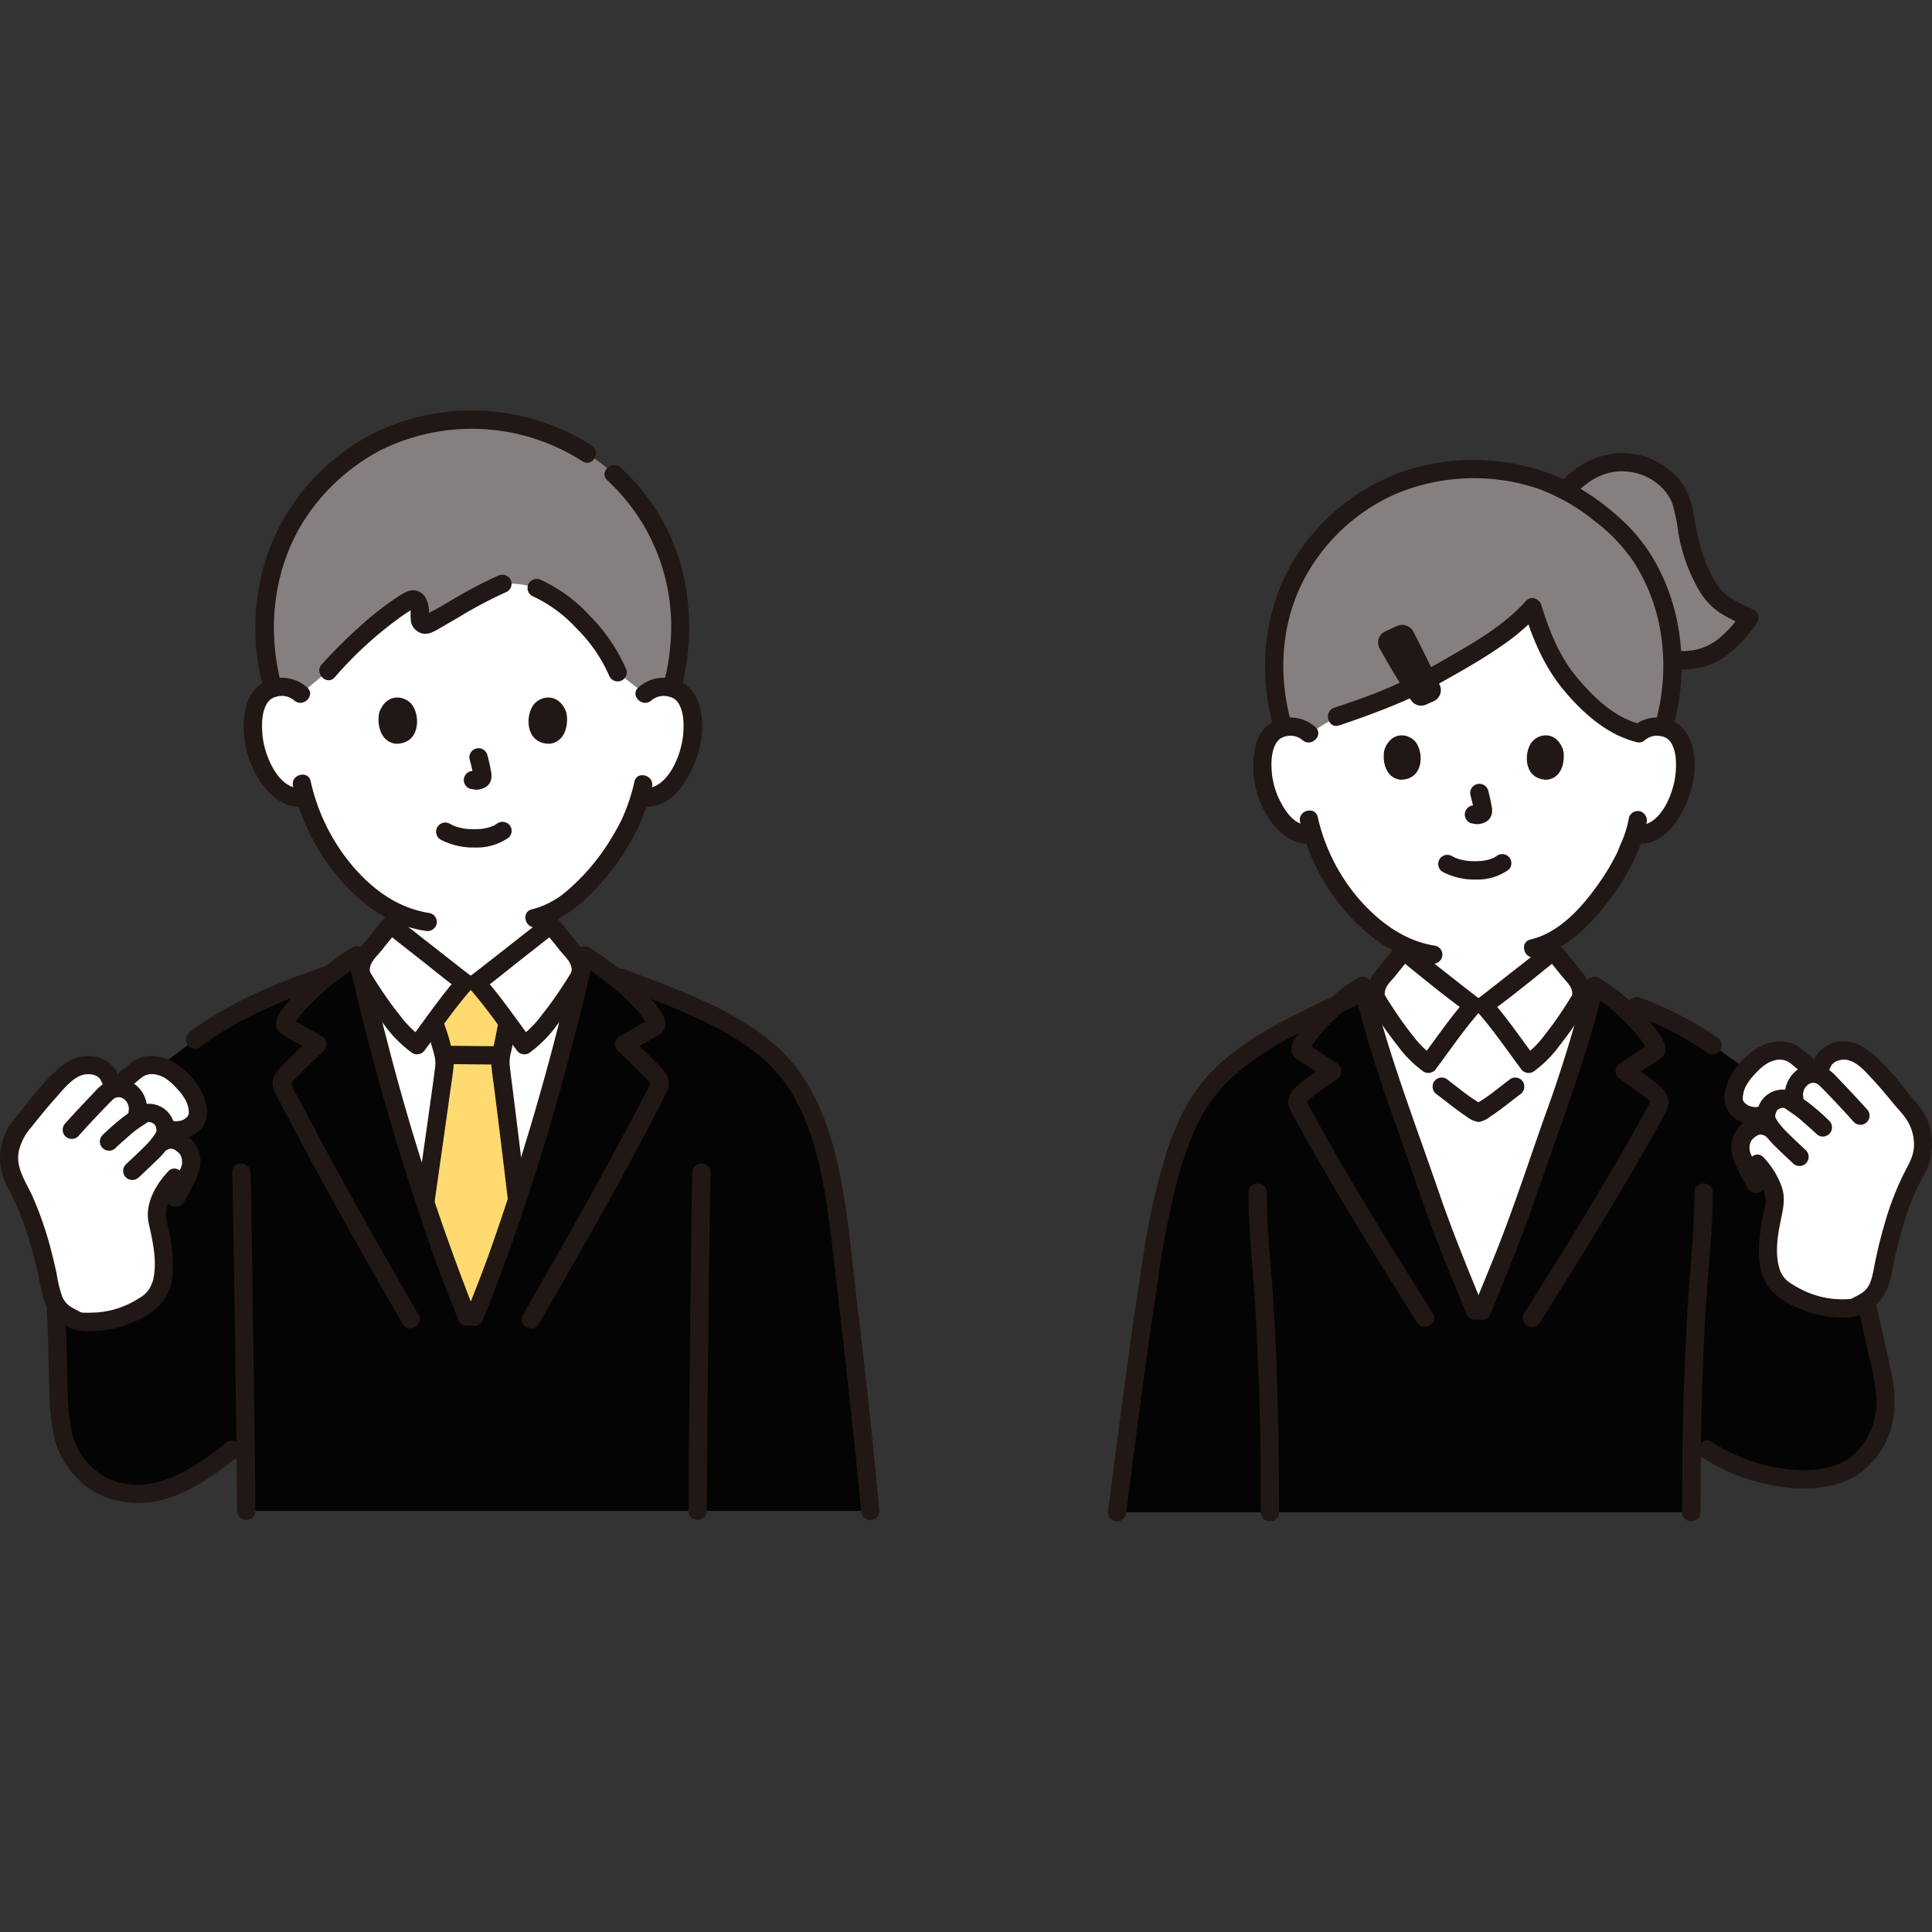 <!DOCTYPE svg PUBLIC "-//W3C//DTD SVG 1.1//EN" "http://www.w3.org/Graphics/SVG/1.1/DTD/svg11.dtd">
<!-- Uploaded to: SVG Repo, www.svgrepo.com, Transformed by: SVG Repo Mixer Tools -->
<svg width="800px" height="800px" viewBox="0 -89.62 421.813 421.813" xmlns="http://www.w3.org/2000/svg" fill="#000000">
<rect x="0" y="-89.62" width="421.813" height="421.813" fill="#333333" stroke="none"/>
<g id="SVGRepo_bgCarrier" stroke-width="0"/>
<g id="SVGRepo_tracerCarrier" stroke-linecap="round" stroke-linejoin="round"/>
<g id="SVGRepo_iconCarrier">
<defs>
<style>.a{fill:#ffffff;}.b{fill:#85807f;}.c{fill:#211715;}.d{fill:#040404;}.e{fill:#ffda71;}</style>
</defs>
<path class="a" d="M140.8,61.892a5.87,5.87,0,0,1,4.246-1.554,5.448,5.448,0,0,1,4.9,2.72c1.664,2.885,1.593,8.2.477,11.491-.791,2.329-2.087,5.893-5.21,8.448a6.472,6.472,0,0,1-4.992,1.441l-.479-.081a38.011,38.011,0,0,1-1.717,4.662c-1.3,3.53-8.633,16.128-17.821,20.566v2.684c-.7.57-15.068,11.895-16.157,12.667h-2.53c-1.089-.772-15.452-12.1-16.157-12.667v-3.22a34.7,34.7,0,0,1-10.231-8.708A44.671,44.671,0,0,1,66.646,84.35,6.349,6.349,0,0,1,61.245,83c-3.123-2.555-4.419-6.119-5.209-8.448-1.117-3.29-1.187-8.606.476-11.491a5.448,5.448,0,0,1,4.9-2.72,5.869,5.869,0,0,1,4.246,1.554S62.557,30.369,101,30.369,140.8,61.892,140.8,61.892Z"/>
<path class="a" d="M357.745,70.538a5.724,5.724,0,0,1,4.137-1.515,5.312,5.312,0,0,1,4.771,2.651c1.621,2.811,1.552,7.991.464,11.2-.77,2.269-2.033,5.742-5.076,8.232a6.307,6.307,0,0,1-4.863,1.4l-.336-.056c-.576,1.681-1.3,3.175-1.539,3.913-1.209,3.28-7.814,14.673-16.219,19.337v2.351c-.658.533-14.087,11.121-15.105,11.842h-2.365c-1.018-.721-14.446-11.309-15.1-11.842v-1.176a35.294,35.294,0,0,1-11.892-9.589,43,43,0,0,1-8-14.838,6.211,6.211,0,0,1-5.137-1.345c-3.043-2.49-4.305-5.963-5.075-8.232-1.088-3.2-1.157-8.385.464-11.2a5.311,5.311,0,0,1,4.77-2.651,5.723,5.723,0,0,1,4.137,1.515S281.5,40.313,321.335,40.313C362,40.313,357.745,70.538,357.745,70.538Z"/>
<path class="b" d="M281.7,38.513a43.477,43.477,0,0,1,14.268-17.549,45.378,45.378,0,0,1,45.959-3.414c9.409-11.43,23.771-5.45,25.545,3.8,1.158,6.04,1.51,9.771,4.275,15.229,2.846,5.618,5.226,6.322,10.177,8.647-3.787,5.593-8.7,10.395-16.753,9.109a46.137,46.137,0,0,1-1.932,14.862,7.336,7.336,0,0,0-1.356-.17,5.726,5.726,0,0,0-4.038,1.428c-6-1.238-12.262-7.25-15.857-11.84-3.437-4.387-5.588-9.657-7.4-15.608-5.509,6.2-14.841,11.285-25.235,16.98a142.553,142.553,0,0,1-17.5,6.848l-6.068,3.707a5.723,5.723,0,0,0-4.137-1.515,7.346,7.346,0,0,0-1.5.2,46.873,46.873,0,0,1-2-14.893,45.492,45.492,0,0,1,1.7-10.683A41.546,41.546,0,0,1,281.7,38.513Z"/>
<path class="a" d="M309.4,163.107c.938,2.656,1.858,5.277,2.737,7.849,3.648,10.673,5.683,15.24,9.905,25.588h1.507c4.222-10.348,6.257-14.915,9.9-25.588,4.536-13.271,10.163-27.877,13.764-41.678-1.208-.509-2.116-.895-2.116-.895a4.806,4.806,0,0,0-1.041-4.3c-1.517-1.756-3.428-4.3-4.978-6.031-.658.533-14.087,11.121-15.105,11.842h-2.365c-1.018-.721-14.446-11.309-15.1-11.842-1.55,1.734-3.461,4.275-4.978,6.031a4.806,4.806,0,0,0-1.041,4.3l-2.142.79C301.25,140.33,305.485,152.019,309.4,163.107Z"/>
<path class="b" d="M94.586,2.737a42.817,42.817,0,0,0-18.264,7.819,45.016,45.016,0,0,0-18.586,35.22,49.587,49.587,0,0,0,1.84,14.852,7.111,7.111,0,0,1,1.832-.29,5.869,5.869,0,0,1,4.246,1.554l6.005-5.042C76.166,51.828,84.12,44.259,89.7,41.331c.655-.343,1.5.122,1.761,1.215a7.2,7.2,0,0,1,.172,2.619,1.363,1.363,0,0,0,1.943,1.464c3.985-2.214,11.084-6.669,16.119-8.79a20.367,20.367,0,0,1,7.465.917,24.111,24.111,0,0,1,6.876,4.324c4.532,3.9,8.876,9.249,10.8,14.09l5.959,4.722a5.87,5.87,0,0,1,4.246-1.554,7.264,7.264,0,0,1,1.667.242,47.875,47.875,0,0,0,1.793-14.8c-.751-17.772-9.708-28.812-18.362-35.059a44.5,44.5,0,0,0-27.023-8.711A48.953,48.953,0,0,0,94.586,2.737Z"/>
<path class="c" d="M304.131,117.519a47.051,47.051,0,0,1-.588,4.777,28.115,28.115,0,0,1-.521,2.916c-.037.129-.268.7-.1.344a5.342,5.342,0,0,1-.3.538c-.163.258.19-.207-.019.029-.063.071-.127.141-.194.208a1.364,1.364,0,0,1-.511.385c-.514.3-1.065.5-1.6.74-2.779,1.264-5.54,2.57-8.313,3.846q-1.075.494-2.152.983c-.256.116-.513.228-.77.344-.49.22.477-.175.04-.018a2.05,2.05,0,0,0-1.4,2.46,2.018,2.018,0,0,0,2.46,1.4c1.115-.4,2.193-.958,3.268-1.451q2.559-1.173,5.111-2.361,1.885-.875,3.772-1.746a2.176,2.176,0,0,0,.3-.137c-.006,0-.749.3-.323.142.209-.077.414-.166.619-.253a7.881,7.881,0,0,0,1.1-.551,6.466,6.466,0,0,0,2.633-3.174,15.387,15.387,0,0,0,.689-3.219c.34-2.059.65-4.115.792-6.2a2,2,0,0,0-4,0Z"/>
<path class="c" d="M335.984,116.59a65.278,65.278,0,0,0,1.124,8.949,6.972,6.972,0,0,0,4.615,5.324c.727.289-.521-.258-.006-.009.185.089.373.173.559.26q.879.412,1.757.829,2.38,1.124,4.759,2.251c1.082.512,2.155,1.062,3.257,1.532a2.068,2.068,0,0,0,2.736-.718,2.013,2.013,0,0,0-.717-2.736c-2.337-1-4.61-2.172-6.9-3.258-1.115-.527-2.225-1.066-3.347-1.577a13.751,13.751,0,0,1-1.687-.8,2.065,2.065,0,0,1-.975-1.36,28.2,28.2,0,0,1-.6-3.321,47.847,47.847,0,0,1-.573-5.368,2.043,2.043,0,0,0-2-2,2.019,2.019,0,0,0-2,2Z"/>
<path class="c" d="M314.992,100.746a14.853,14.853,0,0,0,7.15,1.659,11.675,11.675,0,0,0,7.249-2.152,2,2,0,0,0,0-2.828,2.062,2.062,0,0,0-2.829,0c.616-.48.173-.138.015-.036q-.213.137-.437.253c-.078.04-.157.077-.234.116-.173.089-.3.032.113-.04a4.842,4.842,0,0,0-.6.219,10.959,10.959,0,0,1-1.687.385c.3-.047.043-.008-.117.008s-.332.03-.5.041c-.4.026-.8.036-1.2.034q-.537,0-1.073-.039c-.164-.011-.328-.024-.492-.041-.052-.005-.65-.1-.194-.02a14.391,14.391,0,0,1-1.576-.35c-.221-.066-.436-.145-.654-.219-.5-.17.334.168-.115-.044-.27-.127-.536-.26-.8-.4a2,2,0,1,0-2.018,3.454Z"/>
<path class="c" d="M321.051,84a33.292,33.292,0,0,1,.781,3.572l-.072-.532a2.2,2.2,0,0,1,.014.493l.071-.532a1.2,1.2,0,0,1-.054.222l.2-.478a.794.794,0,0,1-.078.143l.313-.405a.748.748,0,0,1-.117.115l.4-.313a2.319,2.319,0,0,1-.283.15l.478-.2a2.09,2.09,0,0,1-.477.14l.532-.072a1.865,1.865,0,0,1-.448,0l.532.072c-.169-.024-.334-.065-.5-.088a1.515,1.515,0,0,0-.8-.035,1.486,1.486,0,0,0-.743.237,2,2,0,0,0-.718,2.736,1.916,1.916,0,0,0,1.2.92c.4.053.786.154,1.192.172a3.836,3.836,0,0,0,1.776-.425,2.6,2.6,0,0,0,1.431-1.71,4.231,4.231,0,0,0-.018-1.823c-.194-1.15-.46-2.29-.756-3.419A2,2,0,0,0,321.051,84Z"/>
<path class="c" d="M302.33,73.839c-.6,1.938-.207,6.4,3.464,6.776,4.853-.029,5.112-5.42,3.478-7.954C307.934,70.586,304,69.723,302.33,73.839Z"/>
<path class="c" d="M341.192,73.839c.6,1.938.208,6.4-3.463,6.776-4.853-.03-5.112-5.42-3.478-7.954C335.588,70.586,339.521,69.723,341.192,73.839Z"/>
<path class="c" d="M355.651,88.909a23.54,23.54,0,0,1-1.832,5.8c-.2.485-.386.975-.577,1.463.217-.557-.039.082-.089.188-.1.205-.194.411-.3.616a48.763,48.763,0,0,1-4.06,6.662c-3.561,4.992-8.415,10.407-14.628,11.858-2.506.585-1.445,4.443,1.063,3.857,5.475-1.278,10.036-5.226,13.632-9.375a50.033,50.033,0,0,0,7.742-11.6,31.08,31.08,0,0,0,2.9-8.4,2.07,2.07,0,0,0-1.4-2.461,2.014,2.014,0,0,0-2.46,1.4Z"/>
<path class="c" d="M283.841,89.829a45.654,45.654,0,0,0,9.922,19.528c4.816,5.556,11.209,10.269,18.63,11.388a2.065,2.065,0,0,0,2.46-1.4,2.015,2.015,0,0,0-1.4-2.46c-6.821-1.028-12.442-5.252-16.865-10.359A41.466,41.466,0,0,1,287.7,88.766c-.584-2.506-4.442-1.445-3.857,1.063Z"/>
<path class="c" d="M287.192,69.124a8.222,8.222,0,0,0-8.906-1.342,7.817,7.817,0,0,0-4.12,5.3,20.458,20.458,0,0,0,2.994,16.151c2.052,3.054,5.262,5.785,9.185,5.276a2.065,2.065,0,0,0,2-2,2.012,2.012,0,0,0-2-2c-3.09.4-5.185-2.137-6.527-4.611a17.475,17.475,0,0,1-2.13-6.669c-.193-2.243-.2-5.042,1.174-6.959-.166.232.432-.456.494-.505a3.488,3.488,0,0,1,1.361-.616,4.027,4.027,0,0,1,3.646.807c1.916,1.709,4.754-1.11,2.829-2.828Z"/>
<path class="c" d="M359.16,71.952a4,4,0,0,1,3.478-.843,3.588,3.588,0,0,1,1.529.652c-.147-.114.358.352.3.3.055.056.406.51.191.209,1.37,1.916,1.366,4.717,1.174,6.959-.365,4.258-3.358,11.968-8.657,11.28a2.01,2.01,0,0,0-2,2,2.049,2.049,0,0,0,2,2c6.444.837,10.352-6.187,11.958-11.383,1.422-4.6,1.467-11.914-3.057-14.886a8.182,8.182,0,0,0-9.748.888c-1.925,1.717.912,4.538,2.829,2.828Z"/>
<path class="d" d="M120.906,145.766c2.492-8.981,4.779-18.046,6.748-26.791,1.567,1,3.513,2.363,5.506,3.912,17.478,6.846,32.793,11.906,40.66,23.866,4.372,6.643,6.98,15.412,8.75,26.84,2.226,17.078,6.312,54.37,7.42,66.661H53.774c-.026-3.166-.085-8.657-.166-15.333l-2.886,1.929a72.548,72.548,0,0,1-8.552,5.973c-4.582,2.422-8.445,4.434-15.661,3.324-6.151-.947-11.092-6.229-12.684-12.244a39.684,39.684,0,0,1-.977-8.478c-.47-10.965-.128-16.4-1.254-26.938l9.967-35.282L42.59,137.326c7.986-6.073,18.51-10.525,29.585-14.272,2.067-1.618,4.1-3.039,5.72-4.079,3.745,16.626,8.637,34.406,13.9,50.572,3.9,11.978,5.184,16.043,10.174,28.356h1.61c4.989-12.313,6.273-16.378,10.174-28.356C116.249,161.884,118.661,153.859,120.906,145.766Z"/>
<path class="d" d="M243.89,240.566c2.443-18.852,6.559-51.335,9.612-66.252,1.289-6.349,4.242-17.13,8.442-23.511,6.561-9.968,17.345-14.989,30-21.1a36.41,36.41,0,0,1,5.523-4.06c3.5,14.847,9.731,30.872,14.668,45.315,3.648,10.673,5.683,15.24,9.905,25.588h1.507c4.222-10.348,6.257-14.915,9.9-25.588,4.937-14.443,11.166-30.468,14.669-45.315a33,33,0,0,1,4.194,2.942c2.84.831,5.029,1.468,5.029,1.468a70.306,70.306,0,0,1,16.519,8.5l15.455,10.878,16.159,35.491c1.209,6.544,2.618,12.426,4.974,23.186a39.867,39.867,0,0,1,1.225,8.477c0,6.245-3.43,12.665-9.167,15.133-4.477,1.926-10.851,2-16.049.791-3.568-.832-9.462-2.7-13.743-5.612l-3.386-1.69c-.062,6.994-.076,13.518-.087,15.357Z"/>
<path class="a" d="M101.97,197.9C96.98,185.59,95.7,181.525,91.8,169.547c-4.833-14.842-9.353-31.045-12.958-46.466a5.29,5.29,0,0,1,1.191-4.361c1.622-1.879,3.666-4.6,5.324-6.451.705.57,15.068,11.895,16.157,12.667h2.53c1.089-.772,15.452-12.1,16.157-12.667,1.658,1.854,3.7,4.572,5.324,6.451a5.294,5.294,0,0,1,1.191,4.361c-3.606,15.421-8.125,31.624-12.958,46.466-3.9,11.978-5.185,16.043-10.174,28.356Z"/>
<path class="e" d="M97.633,186.8c1.152,3.117,2.491,6.543,4.337,11.1h1.61c4.593-11.335,6.046-15.68,9.291-25.644-1.573-13.491-3.655-29.535-3.655-30.008a11.16,11.16,0,0,1,.387-2.52q.144-.565.26-1.13c.416-1.874.492-2.833.975-4.818l.029-.1c-2.317-3.124-5.119-6.829-6.827-8.75h-2.53c-1.693,1.9-4.463,5.563-6.769,8.67l.216.606a24.636,24.636,0,0,1,1.184,3.853,16.051,16.051,0,0,1,.936,4.463c.013.794-2.177,16.007-4.207,30.319C94.706,178.481,95.976,182.322,97.633,186.8Z"/>
<path class="c" d="M91.374,197.424c-8.951-15.517-17.8-31.1-26.055-47a17.706,17.706,0,0,1-1.667-3.232c-.107-.421-.123-.311.314-.778q.63-.673,1.274-1.334c1.772-1.817,3.612-3.564,5.463-5.3a2.018,2.018,0,0,0-.405-3.141L66.84,134.66l-1.729-.987-.865-.493q-.7-.47-.284-.106l.273,1.009a8.337,8.337,0,0,1,1.066-1.645,19.794,19.794,0,0,1,1.326-1.623,45.182,45.182,0,0,1,4.038-3.935,71.116,71.116,0,0,1,8.24-6.178l-2.938-1.195a579.208,579.208,0,0,0,18.365,64.016c1.761,5.025,3.712,9.978,5.71,14.912a2.064,2.064,0,0,0,2.46,1.4,2.014,2.014,0,0,0,1.4-2.46A494.168,494.168,0,0,1,84.48,137.489q-2.493-9.482-4.656-19.046a2.015,2.015,0,0,0-2.938-1.195,66.552,66.552,0,0,0-12.5,10.1,30.381,30.381,0,0,0-2.448,2.947,7.338,7.338,0,0,0-1.688,3.429c-.119,1.879,1.442,2.6,2.842,3.4l5.187,2.961-.405-3.141c-1.738,1.63-3.467,3.271-5.139,4.97-1.5,1.526-3.582,3.187-3.17,5.578a11.463,11.463,0,0,0,1.357,3.121q.839,1.626,1.684,3.245,1.611,3.084,3.251,6.153c4.54,8.5,9.225,16.923,13.978,25.306q4.014,7.078,8.085,14.123c1.286,2.229,4.744.217,3.454-2.019Z"/>
<path class="c" d="M108.665,138.792c-3.744,0-7.487-.078-11.231-.079a2,2,0,0,0,0,4c3.744,0,7.487.078,11.231.079a2,2,0,0,0,0-4Z"/>
<path class="c" d="M108.909,133.251c-.438,1.846-.716,3.723-1.142,5.571a12.566,12.566,0,0,0-.52,3.763c.162,2.019.49,4.038.74,6.047.984,7.888,1.968,15.777,2.889,23.673a2.062,2.062,0,0,0,2,2,2.012,2.012,0,0,0,2-2c-.91-7.8-1.88-15.584-2.851-23.372-.257-2.056-.537-4.111-.758-6.171a8.588,8.588,0,0,1,.357-2.876c.426-1.849.7-3.726,1.142-5.571.594-2.5-3.262-3.571-3.857-1.064Z"/>
<path class="c" d="M94.9,172.675c1.114-7.847,2.246-15.692,3.331-23.543.283-2.049.65-4.112.813-6.175a11.347,11.347,0,0,0-.454-3.664,38.814,38.814,0,0,0-1.9-6.09,2.014,2.014,0,0,0-2.737-.718,2.05,2.05,0,0,0-.717,2.737A21.127,21.127,0,0,1,94.1,138.2c.263.944.586,1.868.793,2.828a6.652,6.652,0,0,1,.116,2.259c-.228,1.988-.484,3.705-.766,5.735-1.046,7.533-2.13,15.062-3.2,22.592a2.068,2.068,0,0,0,1.4,2.46,2.013,2.013,0,0,0,2.46-1.4Z"/>
<path class="c" d="M50.7,166.356c.225,9.625.364,19.252.506,28.878q.245,16.5.439,33,.071,6.011.127,12.023c.021,2.572,4.021,2.579,4,0-.069-8.474-.183-16.947-.293-25.421q-.222-16.982-.5-33.962c-.082-4.839-.167-9.677-.28-14.515-.061-2.57-4.061-2.579-4,0Z"/>
<path class="c" d="M154.3,240.254q.069-12.841.215-25.683.166-16.852.389-33.706c.067-4.836.137-9.673.236-14.509.052-2.575-3.948-2.575-4,0-.2,9.57-.3,19.142-.416,28.713q-.191,16.431-.333,32.862-.053,6.162-.091,12.323c-.014,2.574,3.986,2.577,4,0Z"/>
<path class="c" d="M9.594,188.487c.59,5.588.835,11.181.957,16.8.066,3.059.135,6.117.257,9.175a45.652,45.652,0,0,0,1.089,9.976,19.261,19.261,0,0,0,9.564,12.136,20.861,20.861,0,0,0,15.948.674c5.469-1.983,10.2-5.4,14.728-8.98a2.013,2.013,0,0,0,0-2.829,2.052,2.052,0,0,0-2.829,0c-6.823,5.391-15.9,11.677-25.013,8.052a15.066,15.066,0,0,1-8.541-10.116,41.617,41.617,0,0,1-.955-9.15c-.107-2.727-.173-5.455-.232-8.184-.127-5.867-.357-11.711-.973-17.55a2.059,2.059,0,0,0-2-2,2.013,2.013,0,0,0-2,2Z"/>
<path class="c" d="M374.876,136.826a76.474,76.474,0,0,0-17-8.7,2.021,2.021,0,0,0-2.461,1.4,2.042,2.042,0,0,0,1.4,2.461,72.325,72.325,0,0,1,16.042,8.3,2,2,0,1,0,2.019-3.453Z"/>
<path class="c" d="M369.946,170.706c-.022,9.426-1.212,18.789-1.669,28.2-.461,9.5-.889,18.967-.961,28.477-.033,4.4-.045,8.789-.069,13.184-.014,2.575,3.986,2.578,4,0,.1-17.969.31-35.928,1.856-53.843.46-5.332.83-10.66.843-16.014.006-2.574-3.994-2.578-4,0Z"/>
<path class="c" d="M272.573,170.706c.023,9.426,1.213,18.789,1.669,28.2.462,9.5.889,18.967.962,28.477.033,4.4.044,8.789.068,13.184.014,2.573,4.014,2.579,4,0-.1-17.969-.31-35.928-1.855-53.843-.46-5.332-.831-10.66-.844-16.014-.006-2.574-4.006-2.578-4,0Z"/>
<path class="c" d="M403.551,185.453c.779,4.2,1.691,8.37,2.616,12.539q.873,3.935,1.748,7.869a62.387,62.387,0,0,1,1.716,9.3,15.576,15.576,0,0,1-5.213,13.088c-3.941,3.247-9.886,3.448-14.72,2.832a38.463,38.463,0,0,1-15.968-5.908c-2.148-1.433-4.153,2.031-2.019,3.454a42.6,42.6,0,0,0,15.408,6.065c5.733,1.088,12.471,1.068,17.685-1.882a18.336,18.336,0,0,0,8.619-13.169,27.941,27.941,0,0,0-.544-9.726c-.647-3.236-1.4-6.453-2.119-9.675-1.173-5.27-2.367-10.537-3.351-15.847-.469-2.527-4.325-1.457-3.858,1.064Z"/>
<path class="c" d="M245.89,240.566c2.211-17.064,4.351-34.143,7-51.145a192.255,192.255,0,0,1,4.136-21.248,71.4,71.4,0,0,1,4.594-12.736,33.667,33.667,0,0,1,7.642-10.073c7.808-7.1,18.061-11.161,27.419-15.747,2.311-1.133.286-4.584-2.019-3.454-8.751,4.289-17.914,8.157-25.644,14.2a39.379,39.379,0,0,0-8.983,9.706,54.586,54.586,0,0,0-5.576,12.7,150.4,150.4,0,0,0-4.908,22.324c-1.429,8.832-2.668,17.695-3.87,26.561-1.305,9.63-2.545,19.269-3.794,28.908a2.01,2.01,0,0,0,2,2,2.051,2.051,0,0,0,2-2Z"/>
<path class="a" d="M419.4,156.97a11.125,11.125,0,0,1,.4,1.648,11.885,11.885,0,0,1-1.7,7.721,62.684,62.684,0,0,0-4.755,11.989c-.89,3.12-2.008,7.888-2.339,9.8a11.614,11.614,0,0,1-1.634,4.534c-1.1,1.627-2.7,2.172-4.312,3.113-.82.479-5.144.179-6.088.078a24.033,24.033,0,0,1-9.5-3.906c-3.58-2.547-4.565-7.567-2.068-18.074.491-1.894-.233-4.22-1.45-6.3l-2.573,1.282a65.028,65.028,0,0,1-3-5.867,5.058,5.058,0,0,1,.887-5.357,7.268,7.268,0,0,1,1.872-1.31l1.157-2.342a5.5,5.5,0,0,1-4.479-1.113,3.41,3.41,0,0,1-1.305-2.931,9.083,9.083,0,0,1,1.84-4.819,16.137,16.137,0,0,1,4.854-4.482,6.465,6.465,0,0,1,6.353-.083c.891.568,1.584,1.417,2.508,1.93l3.683.348a5.444,5.444,0,0,1,4.027-3.086,6.86,6.86,0,0,1,4.929,1.492,30.279,30.279,0,0,1,2.427,2.17c3.186,3.3,5.9,6.751,9.031,10.7A11.073,11.073,0,0,1,419.4,156.97Z"/>
<path class="c" d="M399.668,143.361c.492-1.335,2.365-1.8,3.586-1.574,2.132.4,3.8,2.324,5.216,3.833,1.611,1.719,3.137,3.516,4.626,5.342,1.277,1.567,3.02,3.214,3.845,5.074a9.951,9.951,0,0,1,.915,4.914c-.176,2.085-1.207,3.733-2.128,5.545a62.835,62.835,0,0,0-4.085,10.484,101.566,101.566,0,0,0-2.555,10.52c-.353,1.917-.822,4-2.54,5.152a14.9,14.9,0,0,1-1.306.745c-.228.122-.456.241-.682.365-.087.048-.812.4-.4.236.366-.143-.46.009-.1,0-.431.016-.859.047-1.291.049a19.514,19.514,0,0,1-8.58-1.715,24.37,24.37,0,0,1-2.773-1.476c-.348-.217-.7-.438-1.025-.686.038.029-.209-.176-.415-.375a5.692,5.692,0,0,1-1.394-2.2c-1.152-3.519-.461-7.555.284-11.141.514-2.478.968-4.592.1-7.062a18.15,18.15,0,0,0-3.929-6.313c-1.756-1.89-4.58.944-2.828,2.828a12.167,12.167,0,0,1,3.252,5.8,7.4,7.4,0,0,1-.316,3.019c-.286,1.307-.534,2.623-.725,3.948-.513,3.569-.809,7.431.634,10.833,1.429,3.368,4.587,5.2,7.828,6.592a23.942,23.942,0,0,0,10.43,1.937c4.443-.135,8.129-3.63,9.264-7.792.5-1.856.778-3.791,1.218-5.666.492-2.095,1.016-4.184,1.615-6.251a51.689,51.689,0,0,1,4.4-10.976,14.031,14.031,0,0,0,.456-13.583,19.672,19.672,0,0,0-2.341-3.131c-.991-1.245-1.987-2.486-3-3.709a53.237,53.237,0,0,0-5.9-6.332c-2.2-1.905-4.787-3.268-7.8-2.778a7.22,7.22,0,0,0-5.423,4.482c-.892,2.419,2.972,3.463,3.857,1.064Z"/>
<path class="c" d="M407.581,152.538c-1.984-2.221-4.029-4.39-6.091-6.537a17.821,17.821,0,0,0-2.172-2.067,5.861,5.861,0,0,0-6.714-.117,6.779,6.779,0,0,0-2.805,6.865,2.018,2.018,0,0,0,2.46,1.4,2.043,2.043,0,0,0,1.4-2.46c-.045-.236-.046-.246,0-.031-.008-.129-.009-.258,0-.387q.031-.361-.011-.059c.023-.132.051-.264.085-.395a2.444,2.444,0,0,1,.487-1.033c-.1.116-.075.083.085-.1q.146-.162.306-.309c.346-.324-.106.026.3-.213a1.537,1.537,0,0,1,1.016-.287c.4-.027-.071-.078.32.034a1.565,1.565,0,0,1,.567.216c.215.135.538.411.244.14.036.033.075.065.109.1.33.354.688.685,1.025,1.033,2.234,2.3,4.437,4.646,6.575,7.039a2,2,0,1,0,2.829-2.828Z"/>
<path class="c" d="M399.42,155.13a49.687,49.687,0,0,0-5.879-4.972,9.618,9.618,0,0,0-2.967-1.74,5.691,5.691,0,0,0-6.827,6.955,10.605,10.605,0,0,0,2.176,3.484,18,18,0,0,0,1.347,1.5c1.365,1.372,2.786,2.689,4.2,4.011a2,2,0,1,0,2.829-2.828c-1.065-1-2.13-1.992-3.177-3.006-.527-.51-1.052-1.022-1.557-1.554-.411-.432-.9-1.04-1.173-1.4a10.806,10.806,0,0,1-.723-1.111c-.161-.3.13.21-.033-.066-.041-.069-.031-.159-.067-.229.134.262.006.292.014.079,0-.135.012-.276.008-.41-.007-.289-.087.306,0,.021.025-.083.035-.173.056-.257.027-.105.271-.716.087-.344.084-.169.207-.332.28-.5.082-.191-.045.073-.082.1.008-.007.337-.327.168-.18s.113-.075.16-.1c.076-.048.154-.09.231-.135.318-.186.1-.05.007-.017.109-.041.221-.078.333-.109.083-.023.173-.033.254-.06.274-.091-.307-.013-.023,0,.08,0,.172,0,.253-.008.438-.025-.164-.089.041-.013a1.318,1.318,0,0,0,.312.082c.2.016-.059-.015-.109-.051.174.123.365.229.542.351.418.29.839.577,1.254.871.23.163.459.326.686.493.115.085.23.17.344.257.038.028.262.2.106.081.488.387.951.8,1.418,1.215.9.795,1.824,1.578,2.686,2.421a2,2,0,0,0,2.828-2.828Z"/>
<path class="c" d="M387.484,154.982a6.17,6.17,0,0,0-4.082-.795,6.787,6.787,0,0,0-3.181,1.7A6.663,6.663,0,0,0,378,161.551a13.025,13.025,0,0,0,1.61,4.485,30.3,30.3,0,0,0,2.038,3.829,2,2,0,0,0,3.454-2.019,26.1,26.1,0,0,1-1.7-3.135q-.42-.848-.826-1.7c-.1-.2-.192-.405-.287-.608l-.141-.306c-.058-.125-.015-.23.029.063-.023-.151-.1-.323-.14-.473-.026-.108-.048-.218-.067-.328.028.224.034.26.02.11,0-.2-.024-.4-.018-.6,0-.062.055-.632-.011-.16a4.681,4.681,0,0,1,.1-.509c.022-.087.263-.759.076-.331a4.319,4.319,0,0,1,.232-.448c.061-.1.356-.412.072-.133.136-.133.262-.271.405-.4.053-.046.524-.428.237-.21.15-.114.306-.223.465-.324s.455-.24.108-.1c.088-.035.832-.191.47-.156a2.625,2.625,0,0,1,.581,0c-.4-.052.214.085.241.093.222.081.259.092.111.035q.206.1.4.209a2,2,0,1,0,2.018-3.454Z"/>
<path class="c" d="M395.066,140.754c-.894-.529-1.658-1.419-2.614-1.993a7.475,7.475,0,0,0-3.677-1.006,10.466,10.466,0,0,0-6.883,2.755,16.222,16.222,0,0,0-4.389,5.483c-1.058,2.415-1.582,5.265.156,7.493a7.4,7.4,0,0,0,7.158,2.422,2.015,2.015,0,0,0,1.4-2.461,2.047,2.047,0,0,0-2.46-1.4,3.326,3.326,0,0,1-2.279-.451c-.147-.085-.288-.179-.426-.278.439.316-.115-.135-.2-.226a1.235,1.235,0,0,1-.354-.714,6,6,0,0,1,.569-2.61,10.256,10.256,0,0,1,1.84-2.626c1.39-1.578,3.043-3.1,5.172-3.374a3.861,3.861,0,0,1,2.252.38c.932.518,1.733,1.472,2.719,2.056,2.22,1.314,4.235-2.142,2.019-3.454Z"/>
<path class="a" d="M27.73,145.618c.921-.511,1.612-1.357,2.5-1.923a6.439,6.439,0,0,1,6.329.083,16.073,16.073,0,0,1,4.837,4.466,9.061,9.061,0,0,1,1.833,4.8,3.4,3.4,0,0,1-1.3,2.92,5.472,5.472,0,0,1-4.462,1.109l1.153,2.334a7.231,7.231,0,0,1,1.865,1.305,5.04,5.04,0,0,1,.884,5.337,64.829,64.829,0,0,1-2.993,5.847l-2.649-1.131c-1.161,2.037-1.837,4.29-1.359,6.133,2.487,10.468,1.506,15.471-2.061,18.008a23.954,23.954,0,0,1-9.467,3.892c-.94.1-5.249.4-6.065-.078-1.605-.938-3.2-1.48-4.3-3.1a11.591,11.591,0,0,1-1.628-4.518c-.33-1.908-1.444-6.658-2.33-9.767A62.446,62.446,0,0,0,3.78,169.389,11.846,11.846,0,0,1,2.086,161.7a13.722,13.722,0,0,1,1.635-4.5c3.122-3.936,5.824-7.378,9-10.662a30.436,30.436,0,0,1,2.418-2.163,6.834,6.834,0,0,1,4.912-1.486,5.421,5.421,0,0,1,4.011,3.075Z"/>
<path class="c" d="M25.989,145.433c-1.771-4.8-7.823-5.744-11.7-2.906-4.2,3.072-7.438,7.54-10.646,11.576a18.59,18.59,0,0,0-1.983,2.635,15.9,15.9,0,0,0-1.153,2.948,12.867,12.867,0,0,0-.067,6.907c.571,2.194,1.848,4.05,2.79,6.084.882,1.908,1.628,3.882,2.315,5.868A94.907,94.907,0,0,1,8.7,190.464c.44,2.139.8,4.313,2.055,6.165a11.54,11.54,0,0,0,5.6,4.071,13.361,13.361,0,0,0,4.683.229,19.992,19.992,0,0,0,4.633-.692c3.611-1.053,7.849-2.836,10.09-6.018,2.149-3.052,2.2-7.15,1.814-10.715q-.222-2.025-.6-4.031a23.9,23.9,0,0,1-.75-3.88c-.042-2.442,1.736-4.928,3.32-6.633,1.751-1.883-1.072-4.718-2.829-2.828-2.851,3.068-5.192,7.236-4.21,11.531.809,3.544,1.664,7.455,1.13,11.074a7.631,7.631,0,0,1-1.047,3.052,6.149,6.149,0,0,1-2.222,2.017,19.492,19.492,0,0,1-9.06,3.109c-.748.043-1.5.072-2.248.069a5.977,5.977,0,0,1-1.5-.1c.563.168.041,0-.1-.087-.223-.13-.455-.246-.683-.368-.441-.236-.889-.465-1.314-.731a4.8,4.8,0,0,1-1.892-2.27,27.321,27.321,0,0,1-1.22-5.065q-.648-2.961-1.426-5.891A75.559,75.559,0,0,0,7.235,171.9c-1.439-3.339-4-6.559-3.074-10.413a12.2,12.2,0,0,1,2.746-5.1c1.714-2.152,3.447-4.291,5.284-6.34,1.509-1.684,3.29-4,5.459-4.848,1.407-.552,3.843-.432,4.482,1.3.883,2.395,4.75,1.359,3.857-1.064Z"/>
<path class="c" d="M17.078,158.462c2.131-2.385,4.326-4.719,6.552-7.014.336-.346.692-.677,1.021-1.029.033-.035.072-.067.108-.1-.294.272.026,0,.242-.138a1.521,1.521,0,0,1,.563-.214l.212-.045q-.265.039.105.011a3.942,3.942,0,0,1,.421.02q-.277-.023.089.046c.227.084.266.09.119.018a4.166,4.166,0,0,1,.38.2c.263.136.065,0,.295.212q.159.145.3.308.24.274.084.1a2.438,2.438,0,0,1,.484,1.028q.051.195.084.393-.041-.3-.011.057c0,.129,0,.257,0,.386.041-.217.04-.207,0,.028a2.055,2.055,0,0,0,1.4,2.46,2.018,2.018,0,0,0,2.46-1.4,6.717,6.717,0,0,0-1.966-6.191,5.986,5.986,0,0,0-6.826-.982,9.969,9.969,0,0,0-2.525,2.145q-1.571,1.626-3.111,3.282c-1.111,1.186-2.219,2.376-3.3,3.588a2.047,2.047,0,0,0,0,2.829,2.019,2.019,0,0,0,2.828,0Z"/>
<path class="c" d="M25.209,161.044c.722-.707,1.486-1.37,2.246-2.036.425-.372.844-.752,1.274-1.119.186-.16.376-.315.569-.468-.071.056-.224.167.1-.08.114-.086.228-.171.343-.255.414-.305.835-.6,1.257-.893a7.626,7.626,0,0,0,1.147-.778c.123-.128-.044.017-.118.038.1-.029.208-.058.308-.09.152-.048.289.029-.047,0,.081.007.167,0,.249,0,.065,0,.419.034.156,0-.247-.033.036.012.072.022.11.03.224.065.335.093.341.085-.078-.078.091.034s.365.2.531.323c-.359-.273.267.282.041.049-.185-.192.027.047.065.115s.08.142.12.214c.178.321.032.07,0-.009.049.138.094.276.133.417.03.112.046.23.079.341.065.219-.007-.068-.009-.106.008.219.014.428,0,.648,0-.055.1-.328.007-.168-.027.047-.14.379-.057.191s-.068.117-.071.121c-.088.15-.173.3-.268.445a9.423,9.423,0,0,1-.764,1.021c-.171.216-.339.433-.523.638-.442.492-.917.956-1.389,1.419-1.186,1.163-2.4,2.3-3.614,3.432a2.017,2.017,0,0,0,0,2.828,2.042,2.042,0,0,0,2.829,0c1.25-1.169,2.5-2.337,3.722-3.538a17.707,17.707,0,0,0,3.554-4.4,5.649,5.649,0,0,0-5.3-8.12,6.226,6.226,0,0,0-3.309,1.375,50.923,50.923,0,0,0-6.6,5.476,2,2,0,0,0,2.828,2.828Z"/>
<path class="c" d="M36.293,161.522c.132-.075.265-.144.4-.209-.149.058-.112.047.109-.034.082-.023.634-.14.238-.092a2.873,2.873,0,0,1,.579-.005c-.372-.032.278.1.365.12q.252.087-.094-.04c.1.054.2.113.3.176.159.1.314.209.463.323-.288-.22.114.1.171.152a5.532,5.532,0,0,1,.467.452c-.229-.249-.016-.015.07.131a4.183,4.183,0,0,1,.231.446c-.185-.416.028.151.054.245a4.947,4.947,0,0,1,.124.59c-.051-.359-.015,0-.011.157s-.009.343-.01.515q-.035.352.012-.027c-.018.11-.04.219-.066.328-.037.156-.117.315-.139.471.034-.233.1-.216.029-.064-.04.087-.08.174-.121.261q-.151.325-.3.649-.4.852-.824,1.7a26.039,26.039,0,0,1-1.69,3.123,2.013,2.013,0,0,0,.717,2.737,2.051,2.051,0,0,0,2.737-.718,30.078,30.078,0,0,0,2.03-3.815,12.962,12.962,0,0,0,1.605-4.472,6.646,6.646,0,0,0-2.217-5.649,6.769,6.769,0,0,0-3.172-1.7,6.16,6.16,0,0,0-4.074.794,2.018,2.018,0,0,0-.717,2.736,2.043,2.043,0,0,0,2.736.718Z"/>
<path class="c" d="M28.739,147.345c.985-.583,1.783-1.533,2.71-2.049a3.9,3.9,0,0,1,2.238-.377c2.118.268,3.763,1.785,5.149,3.359a10.438,10.438,0,0,1,1.778,2.5,6.067,6.067,0,0,1,.621,2.714c-.012.072-.219.572-.107.349-.008.017-.363.508-.173.284-.079.092-.718.624-.268.3-.137.1-.278.192-.424.277a2.471,2.471,0,0,1-1.053.4,3.349,3.349,0,0,1-1.212.046,2.062,2.062,0,0,0-2.461,1.4,2.016,2.016,0,0,0,1.4,2.46,7.635,7.635,0,0,0,6.56-1.759c2-1.864,2.024-4.6,1.176-7.038a15.6,15.6,0,0,0-4.153-5.96,11.307,11.307,0,0,0-6.666-3.3,7.692,7.692,0,0,0-4.1.734c-1.155.549-2.017,1.613-3.033,2.215-2.214,1.31-.2,4.769,2.018,3.454Z"/>
<path class="c" d="M325.478,197.076c3.369-8.252,6.771-16.469,9.67-24.9,3.37-9.8,6.98-19.525,10.169-29.39,1.771-5.479,3.4-11.007,4.735-16.611l-2.938,1.195a37.342,37.342,0,0,1,7.236,5.706c2.1,2.059,4.393,4.417,5.565,7.164l-.273-1.01.015.322.273-1.01c.249-.449-.046-.065-.33.111q-.353.217-.7.443c-.609.39-1.211.79-1.811,1.193-1.127.754-2.247,1.517-3.388,2.25a2.031,2.031,0,0,0,0,3.454c1.587,1.166,3.273,2.21,4.811,3.441.42.337,1.761,1.217,1.869,1.692-.092-.4-.272.206-.362.371q-.4.747-.809,1.492-2.906,5.325-5.96,10.567c-4.246,7.317-8.645,14.545-13.1,21.735q-3.675,5.93-7.4,11.829c-1.375,2.185,2.085,4.195,3.454,2.019,4.82-7.66,9.615-15.338,14.291-23.087q3.555-5.891,7-11.846c2.137-3.707,4.373-7.413,6.278-11.247,1.3-2.61-.12-4.423-2.113-6.091-1.881-1.574-3.966-2.879-5.94-4.329v3.454c1.326-.852,2.624-1.745,3.936-2.617a18.9,18.9,0,0,0,3.3-2.2c2.01-2.115-.919-5.351-2.253-7.042a42.211,42.211,0,0,0-11.567-10.221,2.019,2.019,0,0,0-2.938,1.2,296.113,296.113,0,0,1-9.167,29.642c-3.218,9.155-6.253,18.4-9.786,27.438-1.811,4.633-3.741,9.218-5.621,13.823a2.013,2.013,0,0,0,1.4,2.46,2.049,2.049,0,0,0,2.46-1.4Z"/>
<path class="c" d="M323.972,196.013c-3.369-8.252-6.771-16.469-9.67-24.9-3.37-9.8-6.979-19.526-10.169-29.39-1.771-5.48-3.4-11.007-4.735-16.611a2.019,2.019,0,0,0-2.938-1.2,42.18,42.18,0,0,0-11.567,10.221c-1.3,1.644-4.1,4.713-2.409,6.839.818,1.03,2.367,1.677,3.455,2.4,1.313.872,2.61,1.765,3.936,2.617v-3.454c-1.754,1.288-3.585,2.466-5.3,3.811-1.577,1.238-3.466,2.7-3.3,4.917a7.306,7.306,0,0,0,1.148,2.806q.817,1.509,1.648,3.008,1.546,2.8,3.135,5.568c4.53,7.921,9.26,15.727,14.061,23.487q4.034,6.519,8.124,13c1.368,2.174,4.831.169,3.454-2.019-8.866-14.09-17.705-28.226-25.738-42.814q-.773-1.4-1.531-2.809a2.314,2.314,0,0,1-.3-.556c.009.077-.217.45.085.044a7.272,7.272,0,0,1,1.085-1.018c1.695-1.476,3.64-2.646,5.448-3.974a2.031,2.031,0,0,0,0-3.454c-1.141-.733-2.261-1.5-3.388-2.25-.542-.364-1.084-.726-1.633-1.079-.235-.152-.47-.3-.707-.45q-.257-.162-.517-.318-.354-.249.014.1l.274,1.01.014-.322-.273,1.01c1.172-2.747,3.465-5.106,5.565-7.164a37.342,37.342,0,0,1,7.236-5.706l-2.938-1.195a296.032,296.032,0,0,0,9.167,29.642c3.218,9.155,6.253,18.4,9.786,27.439,1.811,4.632,3.741,9.217,5.621,13.822a2.065,2.065,0,0,0,2.46,1.4,2.012,2.012,0,0,0,1.4-2.46Z"/>
<path class="c" d="M83.939,110.854c-1.338,1.513-2.578,3.107-3.849,4.675-1.228,1.515-2.583,2.888-3.108,4.825-.729,2.687.443,4.493,1.809,6.614,1.607,2.5,3.327,4.922,5.167,7.254a27.155,27.155,0,0,0,6.1,6.09,2.048,2.048,0,0,0,2.736-.718c3.324-4.441,6.455-9.079,10.13-13.244a2.038,2.038,0,0,0-.405-3.141c-.122-.088-.242-.179-.362-.27s-.792-.609-.351-.268q-.927-.717-1.85-1.439-2.683-2.1-5.359-4.2c-2.612-2.055-5.242-4.091-7.83-6.177a2.06,2.06,0,0,0-2.828,0,2.015,2.015,0,0,0,0,2.829c2.656,2.141,5.356,4.231,8.038,6.34,2.825,2.22,5.6,4.544,8.523,6.64l-.405-3.142c-3.9,4.42-7.227,9.342-10.755,14.054l2.736-.717a24.478,24.478,0,0,1-5-5.095c-1.59-1.985-3.048-4.081-4.441-6.209-.505-.77-1-1.546-1.476-2.335-.433-.721-.515-.7-.409-1.444.214-1.49,1.525-2.624,2.423-3.736,1.182-1.465,2.344-2.946,3.591-4.356C88.467,111.761,85.648,108.921,83.939,110.854Z"/>
<path class="c" d="M117.629,199.443c9.513-16.489,19.05-33.03,27.619-50.036a4.642,4.642,0,0,0,.559-3.828,9.191,9.191,0,0,0-2.347-3c-1.87-1.937-3.822-3.791-5.785-5.632l-.405,3.141,4.972-2.837c1.454-.831,3.171-1.565,3.057-3.528a7.092,7.092,0,0,0-1.6-3.3,29.847,29.847,0,0,0-2.539-3.072,66.552,66.552,0,0,0-12.5-10.1,2.015,2.015,0,0,0-2.938,1.195,579.38,579.38,0,0,1-18.365,64.017c-1.761,5.024-3.712,9.977-5.71,14.912a2.014,2.014,0,0,0,1.4,2.46,2.049,2.049,0,0,0,2.46-1.4,494.344,494.344,0,0,0,19.419-59.883q2.493-9.482,4.656-19.045l-2.938,1.195a71.116,71.116,0,0,1,8.24,6.178,46.073,46.073,0,0,1,3.923,3.807,20.644,20.644,0,0,1,1.441,1.751,8.337,8.337,0,0,1,1.066,1.645l.273-1.009q.417-.363-.284.106l-.865.493-1.729.987-3.458,1.974a2.018,2.018,0,0,0-.405,3.141c1.625,1.525,3.244,3.059,4.814,4.641.7.707,1.428,1.407,2.08,2.161.569.659.27.14.156.61a8.569,8.569,0,0,1-.828,1.612q-3.025,5.868-6.16,11.676c-4.31,8.006-8.741,15.947-13.231,23.853q-3.727,6.561-7.5,13.1c-1.289,2.234,2.166,4.251,3.453,2.019Z"/>
<path class="c" d="M118.782,113.683c1.248,1.41,2.41,2.891,3.592,4.356.9,1.111,2.209,2.247,2.423,3.736.1.711.019.731-.41,1.444-.474.789-.971,1.565-1.475,2.335-1.393,2.128-2.851,4.224-4.442,6.209a24.429,24.429,0,0,1-5,5.095l2.737.717c-3.528-4.712-6.856-9.634-10.756-14.054l-.4,3.142c2.921-2.095,5.7-4.42,8.524-6.64,2.682-2.109,5.381-4.2,8.038-6.34a2.014,2.014,0,0,0,0-2.829,2.049,2.049,0,0,0-2.829,0c-2.587,2.086-5.217,4.122-7.83,6.177q-2.634,2.07-5.275,4.136-.965.753-1.934,1.5c.427-.329-.228.174-.35.268s-.24.182-.362.27a2.038,2.038,0,0,0-.405,3.141c3.674,4.165,6.8,8.8,10.13,13.244a2.038,2.038,0,0,0,2.736.718,26.88,26.88,0,0,0,6-5.966c1.877-2.369,3.628-4.837,5.264-7.378,1.334-2.073,2.476-3.806,1.852-6.435-.466-1.961-1.793-3.333-3.023-4.846-1.316-1.619-2.595-3.269-3.977-4.833C119.9,108.922,117.082,111.76,118.782,113.683Z"/>
<path class="c" d="M191.99,240.254c-1.5-16.568-3.417-33.108-5.344-49.631-1.055-9.039-1.864-18.195-3.973-27.063-2.294-9.647-6.236-18.98-13.988-25.488-9.318-7.821-21.323-11.809-32.5-16.143a2.015,2.015,0,0,0-2.46,1.4,2.046,2.046,0,0,0,1.4,2.46c9.793,3.8,20.1,7.311,28.688,13.519a33.21,33.21,0,0,1,9.148,9.833,51.3,51.3,0,0,1,5.266,13.127c2.311,8.637,3.156,17.56,4.2,26.415q1.617,13.752,3.1,27.518c.869,8.013,1.745,16.028,2.471,24.056a2.054,2.054,0,0,0,2,2,2.015,2.015,0,0,0,2-2Z"/>
<path class="c" d="M43.6,139.053c8.659-6.536,18.915-10.611,29.112-14.072,2.425-.823,1.384-4.687-1.063-3.857-10.5,3.563-21.15,7.744-30.068,14.475a2.064,2.064,0,0,0-.717,2.737,2.014,2.014,0,0,0,2.736.717Z"/>
<path class="c" d="M96.207,93.7a15.407,15.407,0,0,0,7.416,1.718,12.089,12.089,0,0,0,7.5-2.219,2.005,2.005,0,0,0,0-2.829,2.064,2.064,0,0,0-2.829,0c.611-.476.155-.124,0-.024s-.3.183-.456.264c-.081.043-.164.08-.244.122-.232.119-.171-.046.1-.034a2.655,2.655,0,0,0-.629.229,11.413,11.413,0,0,1-1.76.4c.3-.046-.006,0-.145.011-.173.017-.346.032-.519.043-.416.027-.834.037-1.251.035q-.561,0-1.12-.04c-.171-.012-.342-.026-.513-.043-.038,0-.657-.1-.225-.024a14.66,14.66,0,0,1-1.644-.365c-.231-.069-.455-.151-.682-.229-.5-.172.315.16-.141-.054-.282-.133-.559-.272-.835-.417A2,2,0,1,0,96.207,93.7Z"/>
<path class="c" d="M102.568,76.278A34.651,34.651,0,0,1,103.382,80l-.071-.532a2.266,2.266,0,0,1,.014.514l.071-.532a1.245,1.245,0,0,1-.056.232l.2-.478a.933.933,0,0,1-.081.149l.312-.405a.808.808,0,0,1-.121.12l.4-.313a2.306,2.306,0,0,1-.3.156l.478-.2a2.2,2.2,0,0,1-.5.145l.531-.072a1.963,1.963,0,0,1-.466,0l.531.071c-.176-.025-.348-.067-.525-.091a1.522,1.522,0,0,0-.8-.036,1.484,1.484,0,0,0-.744.238,2,2,0,0,0-.717,2.736,1.913,1.913,0,0,0,1.195.919c.409.055.805.159,1.221.177a3.909,3.909,0,0,0,1.809-.432,2.628,2.628,0,0,0,1.453-1.732,4.315,4.315,0,0,0-.018-1.855c-.2-1.2-.48-2.39-.789-3.567a2.063,2.063,0,0,0-.919-1.2,2,2,0,0,0-2.938,2.259Z"/>
<path class="c" d="M82.877,65.7c-.622,2.022-.216,6.673,3.614,7.069,5.063-.03,5.332-5.653,3.628-8.3C88.723,62.31,84.621,61.41,82.877,65.7Z"/>
<path class="c" d="M123.574,65.7c.622,2.021.217,6.672-3.614,7.068-5.062-.031-5.332-5.654-3.628-8.3C117.728,62.31,121.83,61.41,123.574,65.7Z"/>
<path class="c" d="M67.068,60.478a8.384,8.384,0,0,0-9.076-1.369,7.969,7.969,0,0,0-4.2,5.4c-1.491,5.479-.071,11.868,3.067,16.536,2.1,3.12,5.373,5.909,9.382,5.389a2.066,2.066,0,0,0,2-2,2.011,2.011,0,0,0-2-2c-5.471.71-8.561-7.233-8.938-11.63-.2-2.306-.2-5.2,1.212-7.168-.2.279.191-.213.2-.226.076-.073.265-.267.322-.312a3.639,3.639,0,0,1,1.41-.638,4.191,4.191,0,0,1,3.793.842c1.915,1.709,4.754-1.11,2.828-2.828Z"/>
<path class="c" d="M142.211,63.306a4.164,4.164,0,0,1,3.622-.879,3.715,3.715,0,0,1,1.581.675,4.334,4.334,0,0,0,.322.312c.053.051.409.511.2.226,1.415,1.967,1.41,4.863,1.212,7.168-.377,4.4-3.466,12.34-8.938,11.63a2.01,2.01,0,0,0-2,2,2.05,2.05,0,0,0,2,2c6.59.855,10.582-6.332,12.223-11.644,1.452-4.7,1.507-12.182-3.114-15.218a8.342,8.342,0,0,0-9.94.9c-1.925,1.717.912,4.538,2.828,2.828Z"/>
<path class="c" d="M138.516,81.068a43.559,43.559,0,0,1-2.558,7.757c.212-.512-.143.308-.225.479-.186.393-.384.782-.587,1.168-.467.887-.967,1.757-1.489,2.612a46.979,46.979,0,0,1-9.976,11.886,18.693,18.693,0,0,1-7.546,3.946c-2.506.585-1.445,4.442,1.063,3.857,5.73-1.335,10.493-5.5,14.236-9.859a51.053,51.053,0,0,0,7.956-12.029c.1-.211.184-.423.274-.636.021-.05.3-.724.206-.5.095-.222.587-1.375.8-1.945a37.684,37.684,0,0,0,1.7-5.673c.52-2.512-3.334-3.586-3.857-1.063Z"/>
<path class="c" d="M63.971,82a47.281,47.281,0,0,0,10.294,20.414c4.86,5.625,11.1,10.073,18.579,11.19a2.066,2.066,0,0,0,2.46-1.4,2.016,2.016,0,0,0-1.4-2.461c-6.886-1.028-12.341-4.983-16.814-10.16a43.087,43.087,0,0,1-9.265-18.649C67.257,78.425,63.4,79.487,63.971,82Z"/>
<path class="c" d="M129.189,7.643A48.769,48.769,0,0,0,83.631,4,47.439,47.439,0,0,0,58.14,32.162a50.368,50.368,0,0,0-.673,28.322c.637,2.492,4.5,1.436,3.857-1.064-3.547-13.9-.95-28.995,8.475-40.049A44.679,44.679,0,0,1,82.9,8.777a44.7,44.7,0,0,1,44.273,2.32c2.166,1.405,4.173-2.057,2.018-3.454Z"/>
<path class="c" d="M148.8,60.484a52.737,52.737,0,0,0,.68-23.257,45.337,45.337,0,0,0-7.663-17.654,46.974,46.974,0,0,0-6.374-7.131c-1.9-1.728-4.738,1.092-2.829,2.829a43.369,43.369,0,0,1,13.93,31.822,48.643,48.643,0,0,1-1.6,12.327c-.611,2.5,3.245,3.567,3.857,1.064Z"/>
<path class="c" d="M116.152,40.483a30.2,30.2,0,0,1,9.688,7.061A33.185,33.185,0,0,1,132.909,57.7a2.064,2.064,0,0,0,2.46,1.4,2.013,2.013,0,0,0,1.4-2.46,38.009,38.009,0,0,0-7.875-11.691,33.377,33.377,0,0,0-10.72-7.919,2.066,2.066,0,0,0-2.737.717,2.015,2.015,0,0,0,.718,2.737Z"/>
<path class="c" d="M73.074,58.264A83.287,83.287,0,0,1,88.17,44.59c.577-.386,1.164-.758,1.766-1.1a1.662,1.662,0,0,0,.39-.22c.212-.275,0,.082-.169-.046-1.043-.785-.549.032-.494.562a13.345,13.345,0,0,0,.1,2.56A3.516,3.516,0,0,0,91.436,48.4c1.7.9,3.211-.067,4.678-.912,1.377-.793,2.746-1.6,4.12-2.4a96.721,96.721,0,0,1,10.471-5.523,2.013,2.013,0,0,0,.718-2.737,2.052,2.052,0,0,0-2.736-.717,88.553,88.553,0,0,0-9.3,4.847c-1.486.855-2.962,1.725-4.444,2.587a10.328,10.328,0,0,0-1.89,1.085c-.048.048-.25.091-.269.163a3.559,3.559,0,0,0,.764.286c.128-.061.029.059.119-.244a2.55,2.55,0,0,0,.018-.688c-.04-1.832-.582-4.082-2.533-4.74-1.6-.54-3,.447-4.306,1.276a64.6,64.6,0,0,0-8.275,6.47,109.476,109.476,0,0,0-8.323,8.281c-1.719,1.909,1.1,4.746,2.829,2.829Z"/>
<path class="c" d="M313.759,149.367c1.382,1.028,2.719,2.115,4.1,3.146.716.534,1.442,1.054,2.19,1.541a5.9,5.9,0,0,0,2.748,1.3,5.621,5.621,0,0,0,2.631-1.229c.75-.482,1.477-1,2.192-1.532,1.421-1.055,2.794-2.174,4.215-3.23a2.063,2.063,0,0,0,.717-2.737,2.014,2.014,0,0,0-2.736-.717c-2.634,1.959-5.123,4.158-8.029,5.718h2.019c-2.906-1.56-5.395-3.759-8.029-5.718a2.014,2.014,0,0,0-2.736.717,2.048,2.048,0,0,0,.718,2.737Z"/>
<path class="a" d="M306.509,118.05c-1.55,1.734-3.461,4.275-4.978,6.031a4.806,4.806,0,0,0-1.041,4.3c.582,1.163,7.023,11.491,11.361,14.27,1.37-1.826,7.047-9.706,9.763-12.761C320.6,129.171,307.168,118.583,306.509,118.05Z"/>
<path class="a" d="M339.084,118.05c1.55,1.734,3.461,4.275,4.978,6.031a4.806,4.806,0,0,1,1.041,4.3c-.582,1.163-7.023,11.491-11.361,14.27-1.37-1.826-7.047-9.706-9.763-12.761C325,129.171,338.426,118.583,339.084,118.05Z"/>
<path class="c" d="M305.1,116.636c-1.314,1.485-2.527,3.054-3.778,4.591-1.153,1.416-2.365,2.7-2.806,4.527-.6,2.469.5,4.159,1.755,6.111q2.262,3.513,4.847,6.8a25.528,25.528,0,0,0,5.728,5.712,2.048,2.048,0,0,0,2.737-.718c3.1-4.143,6.022-8.469,9.45-12.355a2.038,2.038,0,0,0-.405-3.141c-.306-.22-.6-.454-.9-.684.437.336-.03-.024-.121-.095l-.472-.366-.92-.718q-2.488-1.942-4.97-3.9c-2.441-1.919-4.9-3.822-7.316-5.77a2.059,2.059,0,0,0-2.828,0,2.013,2.013,0,0,0,0,2.828c5.1,4.108,10.191,8.338,15.509,12.155l-.4-3.141c-3.653,4.141-6.771,8.75-10.076,13.166l2.736-.718a22.512,22.512,0,0,1-4.533-4.6c-1.513-1.877-2.9-3.863-4.219-5.879-.466-.711-.925-1.428-1.365-2.156a5.723,5.723,0,0,1-.384-.653,1.6,1.6,0,0,1-.116-.21c.074.288.089-.414.1-.512.2-1.374,1.476-2.454,2.3-3.482,1.076-1.335,2.137-2.682,3.273-3.967C309.623,117.542,306.8,114.7,305.1,116.636Z"/>
<path class="c" d="M337.67,119.464c1.136,1.285,2.2,2.633,3.273,3.967.814,1.009,2.03,2.056,2.282,3.386.141.745.069.736-.375,1.471s-.9,1.445-1.365,2.156c-1.293,1.973-2.646,3.918-4.123,5.759a22.9,22.9,0,0,1-4.629,4.723l2.736.718c-3.305-4.416-6.423-9.025-10.075-13.166l-.405,3.141c5.318-3.817,10.412-8.047,15.509-12.155a2.011,2.011,0,0,0,0-2.828,2.047,2.047,0,0,0-2.828,0c-2.418,1.948-4.874,3.851-7.316,5.77q-2.482,1.951-4.97,3.9-.459.36-.92.718l-.408.317c-.084.065-.641.5-.185.144-.3.23-.595.464-.9.684a2.039,2.039,0,0,0-.405,3.141c3.428,3.886,6.349,8.212,9.45,12.355a2.04,2.04,0,0,0,2.737.718,25.528,25.528,0,0,0,5.728-5.712q2.587-3.281,4.847-6.8c1.258-1.953,2.351-3.641,1.755-6.111-.439-1.821-1.657-3.117-2.806-4.527-1.251-1.537-2.464-3.106-3.778-4.591C338.79,114.7,335.97,117.541,337.67,119.464Z"/>
<path class="c" d="M365.534,68.292a50.21,50.21,0,0,0,1.156-19.2,44.879,44.879,0,0,0-4.969-15.407,37.9,37.9,0,0,0-8.57-10.64,53.6,53.6,0,0,0-12.342-8.271A47.775,47.775,0,0,0,306.133,13.4a45.779,45.779,0,0,0-22.374,17.291c-7.537,10.982-9.245,24.845-5.95,37.605.643,2.491,4.5,1.435,3.857-1.063-2.739-10.606-1.766-21.975,3.7-31.578a41.923,41.923,0,0,1,18.559-17.076,43.99,43.99,0,0,1,31.863-1.516,42.878,42.878,0,0,1,12.294,7.024,37.208,37.208,0,0,1,8.456,8.767,39.9,39.9,0,0,1,5.905,14.884,45.41,45.41,0,0,1-.767,19.495c-.618,2.5,3.239,3.565,3.857,1.063Z"/>
<path class="c" d="M343.749,18.476c2.632-2.953,6.091-5.118,10.141-5.191a12.35,12.35,0,0,1,8.63,3.26,10.2,10.2,0,0,1,2.521,3.572,33.789,33.789,0,0,1,1.341,6.3,37.631,37.631,0,0,0,4.758,13.164,15.3,15.3,0,0,0,4.213,4.5,36.81,36.81,0,0,0,5.561,2.86l-.718-2.737a22.916,22.916,0,0,1-5.634,6.132,12.309,12.309,0,0,1-8.135,2.141c-2.569-.185-2.557,3.816,0,4A15.826,15.826,0,0,0,376.581,53.8a28.132,28.132,0,0,0,7.069-7.567,2.008,2.008,0,0,0-.717-2.736,43.655,43.655,0,0,1-5.126-2.57,11.056,11.056,0,0,1-3.491-3.816c-2.555-4.312-3.589-9.054-4.476-13.925a19.342,19.342,0,0,0-1.744-5.917,14.184,14.184,0,0,0-3.462-4.178,16.557,16.557,0,0,0-10.6-3.807,17.947,17.947,0,0,0-13.117,6.366c-1.708,1.916,1.111,4.755,2.828,2.828Z"/>
<path class="c" d="M301.214,51.964c2.117,3.754,4.632,8.044,6.88,11.339a2.64,2.64,0,0,0,3.247.916c.542-.239,1.129-.5,1.685-.754a2.648,2.648,0,0,0,1.3-3.552c-1.518-3.18-4.14-8.51-5.737-11.611a2.747,2.747,0,0,0-3.575-1.244c-.833.377-1.764.8-2.609,1.2A2.649,2.649,0,0,0,301.214,51.964Z"/>
<path class="c" d="M333.17,41.589c-4.548,5.06-10.539,8.626-16.387,11.976a123.192,123.192,0,0,1-15.39,7.72c-3.316,1.324-6.695,2.484-10.08,3.617-2.428.814-1.387,4.678,1.064,3.858,5.35-1.793,10.616-3.736,15.764-6.049,3.261-1.466,6.36-3.255,9.471-5.015,3.328-1.882,6.629-3.826,9.779-6A48.043,48.043,0,0,0,336,44.417c1.717-1.91-1.1-4.748-2.828-2.828Z"/>
<path class="c" d="M332.655,43.535c1.952,6.351,4.5,12.424,8.788,17.565,3.94,4.719,9.047,9.353,15.075,11.089,2.479.713,3.537-3.145,1.064-3.857-5.36-1.544-9.82-5.886-13.311-10.06-3.83-4.582-6.023-10.152-7.759-15.8-.754-2.453-4.616-1.407-3.857,1.064Z"/>
</g>
</svg>